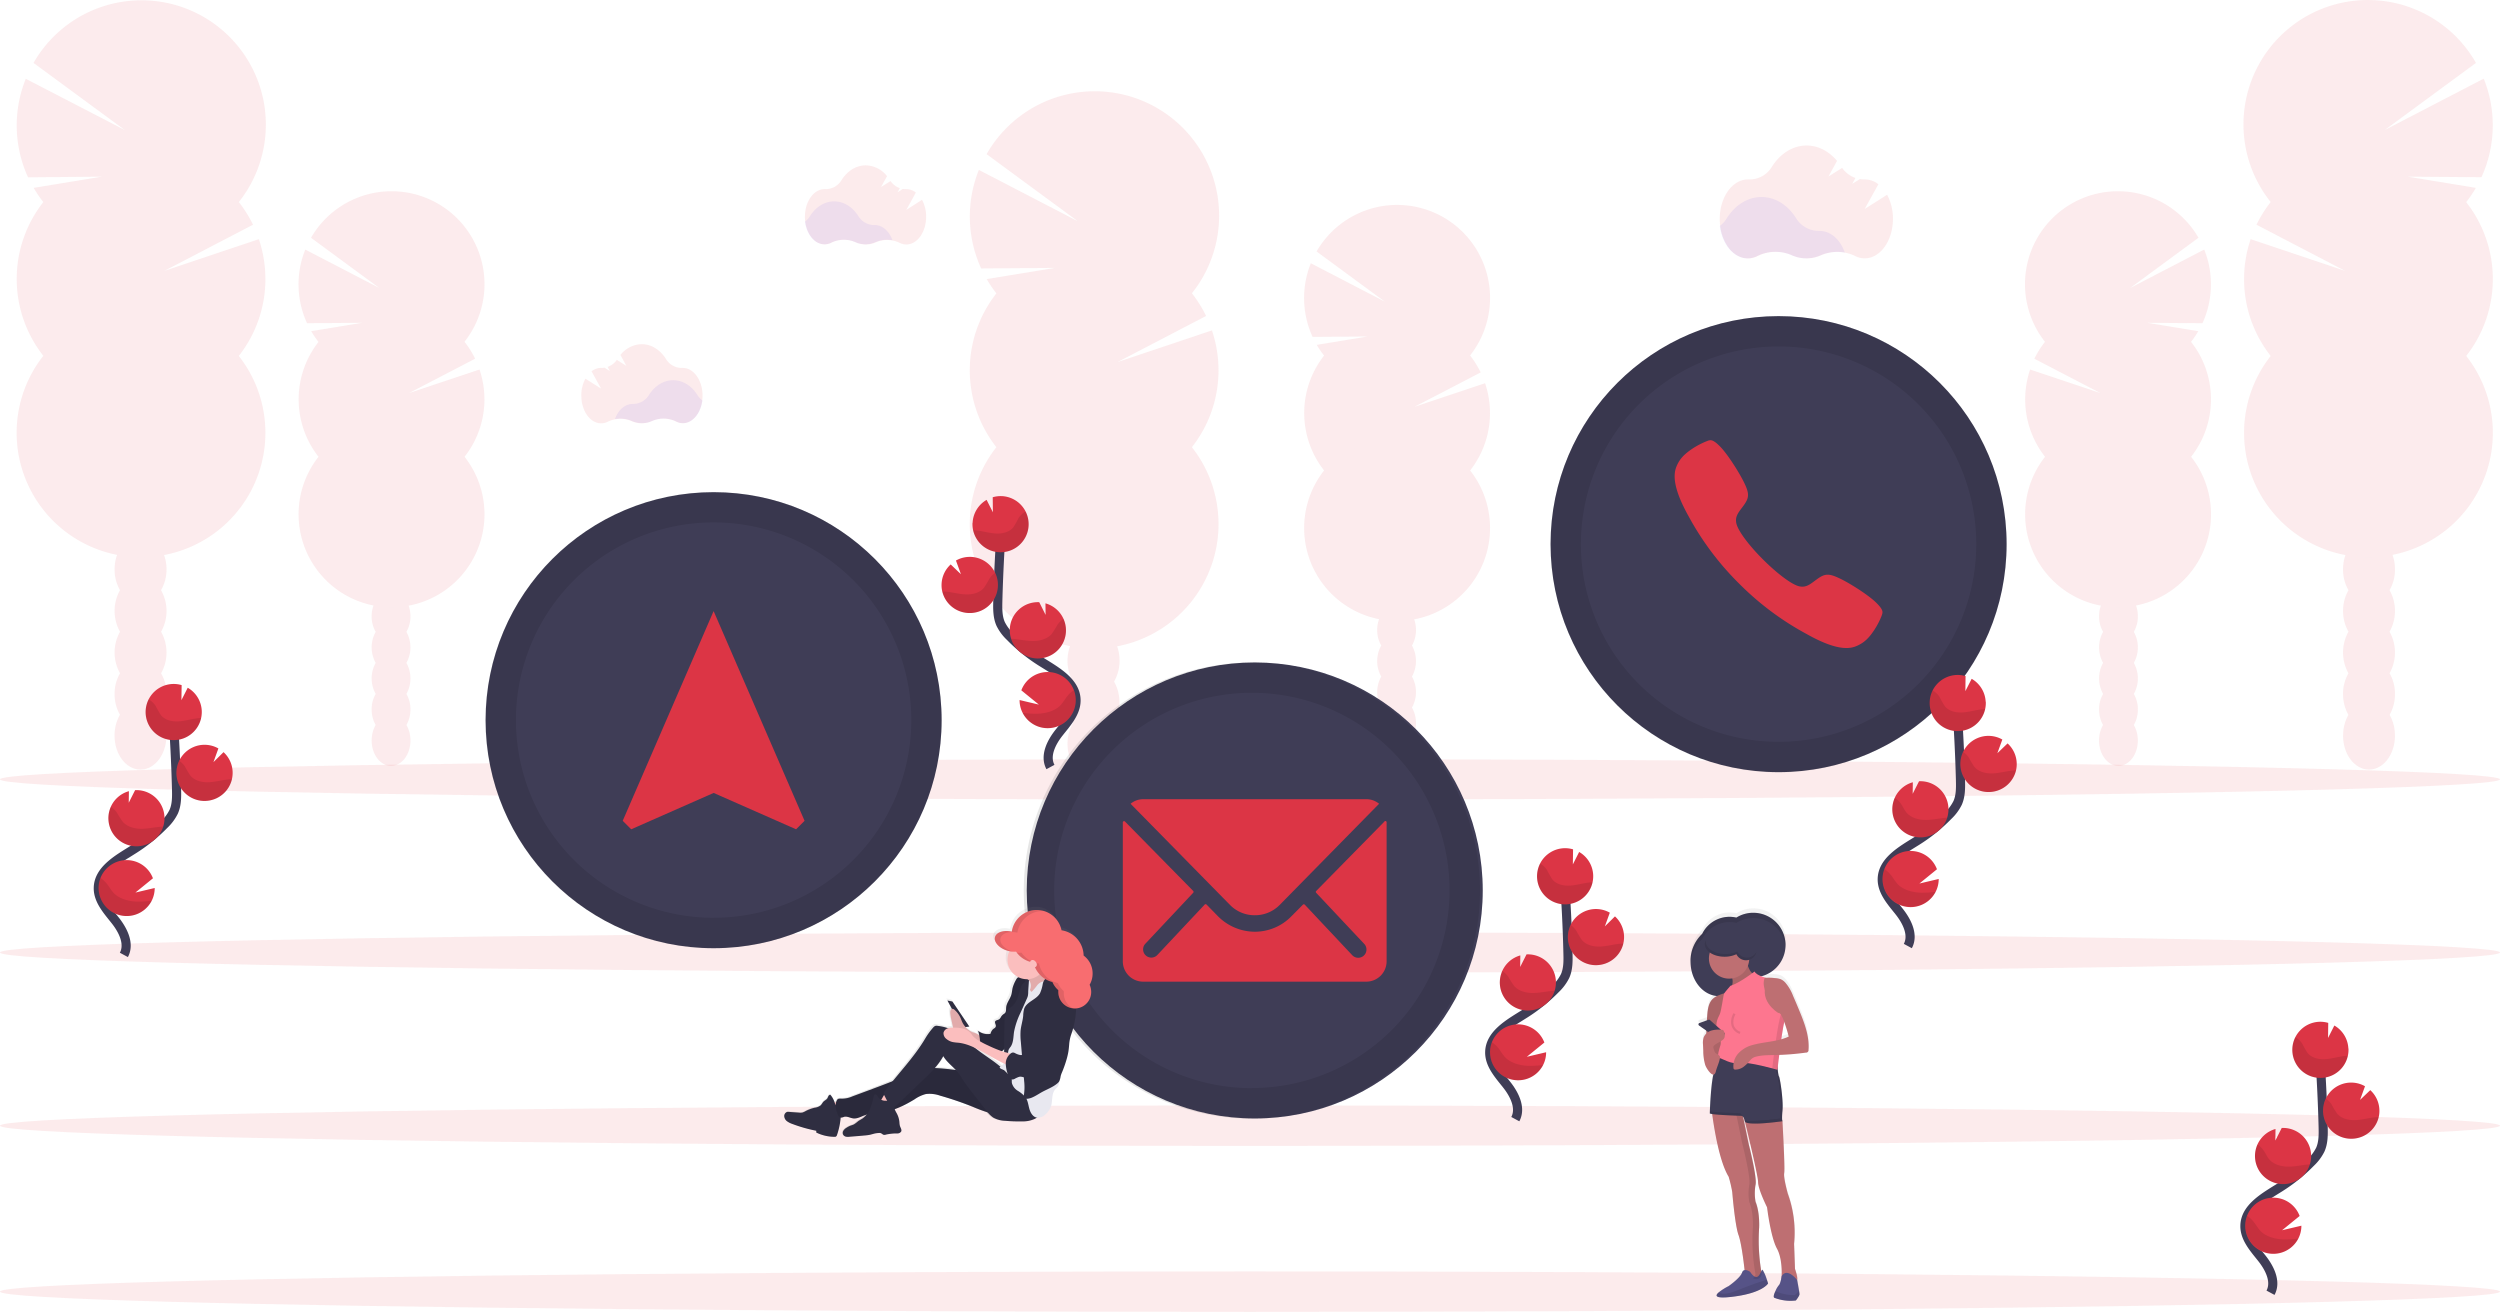 <svg xmlns="http://www.w3.org/2000/svg" xmlns:xlink="http://www.w3.org/1999/xlink" viewBox="0 0 1096 575.11"><defs><style>.cls-1,.cls-14,.cls-6{fill:none;}.cls-11,.cls-14,.cls-2,.cls-4,.cls-5{opacity:0.1;}.cls-14,.cls-2,.cls-4,.cls-5{isolation:isolate;}.cls-3,.cls-4{fill:#dc3545;}.cls-5{fill:#6c63ff;}.cls-6{stroke:#3f3d56;stroke-width:4px;}.cls-14,.cls-6{stroke-miterlimit:10;}.cls-7{fill:#3f3d56;}.cls-8{fill:url(#linear-gradient);}.cls-9{fill:#be6f72;}.cls-10{fill:#565387;}.cls-12{fill:url(#ad310e25-2b04-44c8-bb7b-9823891);}.cls-13{fill:#fd768f;}.cls-14{stroke:#000;}.cls-15{fill:url(#linear-gradient-2);}.cls-16{fill:#2f2e41;}.cls-17{fill:#fbbebe;}.cls-18{fill:#e8e8f0;}.cls-19{fill:#f86d70;}</style><linearGradient id="linear-gradient" x1="819.09" y1="-156.17" x2="819.09" y2="15.91" gradientTransform="matrix(1, 0, 0, -1, -52, 414.11)" gradientUnits="userSpaceOnUse"><stop offset="0" stop-color="gray" stop-opacity="0.25"/><stop offset="0.54" stop-color="gray" stop-opacity="0.12"/><stop offset="1" stop-color="gray" stop-opacity="0.1"/></linearGradient><pattern id="ad310e25-2b04-44c8-bb7b-9823891" data-name="ad310e25-2b04-44c8-bb7b-9823891" width="36.88" height="49.48" patternTransform="matrix(1, 0, 0, -1, -46.12, 1980.87)" patternUnits="userSpaceOnUse" viewBox="0 0 36.88 49.48"><rect class="cls-1" width="36.88" height="49.48"/><rect class="cls-1" width="36.88" height="49.48"/><path d="M4.33,36.29c4.5,0,4.51,7,0,7S-.19,36.29,4.33,36.29Z"/><path d="M4.51,32.32c4.51,0,4.52,7,0,7S0,32.32,4.51,32.32Z"/><path d="M4.51,28.54c4.51,0,4.52,7,0,7S0,28.54,4.51,28.54Z"/><path d="M3.38,24.76c4.51,0,4.51,7,0,7S-1.13,24.76,3.38,24.76Z"/><path d="M1.09,21.19l.2-.38a3.52,3.52,0,0,1,4.78-1.25,3.58,3.58,0,0,1,1.26,4.79l-.19.37A3.52,3.52,0,0,1,2.35,26,3.59,3.59,0,0,1,1.09,21.19Z"/><path d="M1.49,19.38l.18-.57a3.73,3.73,0,0,1,1.61-2.09A3.59,3.59,0,0,1,6,16.37a3.54,3.54,0,0,1,2.44,4.31l-.18.56a3.68,3.68,0,0,1-1.61,2.1,3.61,3.61,0,0,1-2.69.35A3.56,3.56,0,0,1,1.49,19.38Z"/><path d="M1.58,15.6v-.38a3.54,3.54,0,0,1,3.5-3.5,3.56,3.56,0,0,1,3.5,3.5v.38a3.54,3.54,0,0,1-3.5,3.5A3.57,3.57,0,0,1,1.58,15.6Z"/><path d="M4.89,7.18c4.51,0,4.51,7,0,7S.38,7.18,4.89,7.18Z"/><path d="M1.77,7.48V7.29a3.54,3.54,0,0,1,3.5-3.5,3.56,3.56,0,0,1,3.5,3.5v.19A3.54,3.54,0,0,1,5.27,11,3.56,3.56,0,0,1,1.77,7.48Z"/><path d="M6,.19c4.5,0,4.51,7,0,7S1.48.19,6,.19Z"/><path d="M10,35.34c4.5,0,4.51,7,0,7S5.48,35.34,10,35.34Z"/><path d="M6.59,28.54c4.51,0,4.52,7,0,7S2.08,28.54,6.59,28.54Z"/><path d="M8.48,22.48c4.51,0,4.51,7,0,7S4,22.48,8.48,22.48Z"/><path d="M8.48,20.22c4.51,0,4.51,7,0,7S4,20.22,8.48,20.22Z"/><path d="M14.91,15.69c4.5,0,4.51,7,0,7S10.4,15.69,14.91,15.69Z"/><path d="M9.81,11c4.5,0,4.51,7,0,7S5.29,11,9.81,11Z"/><path d="M10.56,4.35c4.51,0,4.51,7,0,7S6.05,4.35,10.56,4.35Z"/><path d="M10.56,0c4.51,0,4.51,7,0,7S6.05,0,10.56,0Z"/><path d="M12.83,31.36c2.57,0,2.58,4,0,4S10.25,31.36,12.83,31.36Z"/><path d="M13,29.09c2.57,0,2.58,4,0,4S10.42,29.09,13,29.09Z"/><path d="M13.1,28.48v-.19a2,2,0,0,1,4,0v.19a2,2,0,0,1-4,0Z"/><path d="M15.1,23.61c2.57,0,2.58,4,0,4S12.52,23.61,15.1,23.61Z"/><path d="M16.61,38.41a1,1,0,1,1-1,1A1,1,0,0,1,16.61,38.41Z"/><path d="M21.71,32.93a1,1,0,1,1-1,1A1,1,0,0,1,21.71,32.93Z"/><path d="M16.85,40.54v.38a1,1,0,0,1-2,0v-.38a1,1,0,1,1,2,0Z"/><path d="M16.48,44.7v.19a1,1,0,0,1-2,0V44.7a1,1,0,0,1,2,0Z"/><path d="M15.48,47.48a1,1,0,1,1-1,1A1,1,0,0,1,15.48,47.48Z"/><path d="M10.56,47.48a1,1,0,1,1-1,1A1,1,0,0,1,10.56,47.48Z"/><path d="M10.37,44.83a1,1,0,1,1-1,1A1,1,0,0,1,10.37,44.83Z"/><path d="M7.35,43.32a1,1,0,1,1-1,1A1,1,0,0,1,7.35,43.32Z"/><path d="M11.88,42.38h.38a1,1,0,0,1,0,2h-.38a1,1,0,1,1,0-2Z"/><path d="M13.28,38.48l.57-1.32a1,1,0,0,1,1.37-.36h0a1,1,0,0,1,.36,1.37h0L15,39.48a1,1,0,0,1-1.37.36h0A1,1,0,0,1,13.28,38.48Z"/><path d="M18.44,30.15V30a1,1,0,1,1,2,0v.19a1,1,0,0,1-2,0Z"/><path d="M20.68,24.55l.19-.38c.57-1.15,2.3-.14,1.72,1l-.19.38C21.83,26.7,20.1,25.69,20.68,24.55Z"/><path d="M22.13,20.1a2.48,2.48,0,0,1-.84-1.86,1,1,0,0,1,2,0,.56.56,0,0,0,.25.44,1,1,0,0,1,0,1.41h0A1,1,0,0,1,22.13,20.1Z"/><path d="M20.32,16.07l-.54-1.71c-.38-1.23,1.55-1.76,1.93-.53l.54,1.71C22.63,16.77,20.7,17.3,20.32,16.07Z"/><path d="M19.44,12.48h-.19a1,1,0,0,1,0-2h.19a1,1,0,0,1,0,2Z"/><path d="M17.64,8l-.19-.38c-.58-1.15,1.15-2.16,1.72-1l.19.38C19.94,8.13,18.21,9.14,17.64,8Z"/><path d="M15.8,1.61V1a1,1,0,0,1,2,0v.56a1,1,0,1,1-2,0Z"/><path d="M14.34,0a1,1,0,1,1-1,1A1,1,0,0,1,14.34,0Z"/><path d="M14.34,8.17a1,1,0,1,1-1,1A1,1,0,0,1,14.34,8.17Z"/><path d="M17.13,13a2,2,0,0,1,1,1.64,1,1,0,0,1-2,0c0,.13.19.2,0,.08C15,14.15,16,12.43,17.13,13Z"/><path d="M17.37,18.19a1,1,0,1,1-1,1A1,1,0,0,1,17.37,18.19Z"/><path d="M18.12,21a1,1,0,1,1-1,1A1,1,0,0,1,18.12,21Z"/><path d="M19,24.54l.19.38c.58,1.15-1.15,2.16-1.72,1l-.19-.38C16.7,24.39,18.43,23.38,19,24.54Z"/><path d="M17.93,33.48a1,1,0,1,1-1,1A1,1,0,0,1,17.93,33.48Z"/><path d="M24.64,33.43l.57-.94a1,1,0,0,1,1.72,1l-.56,1a1,1,0,0,1-1.73-1Z"/><path d="M34.88,19.76v-.19a1,1,0,1,1,2,0v.19a1,1,0,0,1-2,0Z"/><path d="M24,10.25a1,1,0,1,1-1,1A1,1,0,0,1,24,10.25Z"/><path d="M22.85,20.48a1,1,0,1,1-1,1A1,1,0,0,1,22.85,20.48Z"/><path d="M18.24,27.58l.57.56c.93.89-.48,2.3-1.41,1.41L16.82,29C15.89,28.1,17.31,26.69,18.24,27.58Z"/></pattern><linearGradient id="linear-gradient-2" x1="462.96" y1="-84.33" x2="462.96" y2="16.66" xlink:href="#linear-gradient"/></defs><title>Contact Team</title><g id="Layer_2" data-name="Layer 2"><g id="ae37f038-3a9e-4b82-ad68-fc94ba16af2a"><g class="cls-2"><ellipse class="cls-3" cx="479.42" cy="362.49" rx="11.38" ry="14.9"/><path class="cls-3" d="M488.43,298.74a18,18,0,0,0,2.38-9.11c0-8.23-5.1-14.9-11.39-14.9S468,281.42,468,289.65a18,18,0,0,0,2.38,9.11,18.61,18.61,0,0,0,0,18.21,18.61,18.61,0,0,0,0,18.21,17.94,17.94,0,0,0-2.38,9.11c0,8.22,5.1,14.9,11.38,14.9s11.39-6.68,11.39-14.9a17.94,17.94,0,0,0-2.38-9.11,18.61,18.61,0,0,0,0-18.21,18.61,18.61,0,0,0,0-18.21Z"/><ellipse class="cls-3" cx="479.42" cy="271.44" rx="11.38" ry="14.9"/><ellipse class="cls-3" cx="479.42" cy="253.23" rx="11.38" ry="14.9"/><path class="cls-3" d="M436.82,128.6a53.08,53.08,0,0,1-4.24-6.24l29.9-4.91-32.34.24a54.62,54.62,0,0,1-1-43.2L472.53,97l-40-29.42a54.53,54.53,0,1,1,90,61,54.54,54.54,0,0,1,6.22,9.94l-38.83,20.22,41.39-13.89a54.53,54.53,0,0,1-8.79,51.2,54.52,54.52,0,1,1-85.7,0,54.52,54.52,0,0,1,0-67.42Z"/><path class="cls-4" d="M534.19,162.31A54.27,54.27,0,0,1,522.52,196a54.52,54.52,0,1,1-85.7,0C429.51,186.74,534.19,156.19,534.19,162.31Z"/></g><g class="cls-2"><ellipse class="cls-3" cx="612.28" cy="330.63" rx="8.51" ry="11.13"/><path class="cls-3" d="M619,283a13.43,13.43,0,0,0,1.77-6.8c0-6.15-3.81-11.14-8.5-11.14s-8.51,5-8.51,11.14a13.33,13.33,0,0,0,1.78,6.8,13.9,13.9,0,0,0,0,13.61,13.9,13.9,0,0,0,0,13.61,13.33,13.33,0,0,0-1.78,6.8c0,6.15,3.81,11.14,8.51,11.14s8.5-5,8.5-11.14a13.43,13.43,0,0,0-1.77-6.8,14,14,0,0,0,0-13.61A14,14,0,0,0,619,283Z"/><ellipse class="cls-3" cx="612.28" cy="262.59" rx="8.51" ry="11.13"/><ellipse class="cls-3" cx="612.28" cy="248.98" rx="8.51" ry="11.13"/><path class="cls-3" d="M580.44,155.85a39,39,0,0,1-3.17-4.66l22.35-3.67-24.17.18a40.84,40.84,0,0,1-.78-32.29l32.43,16.83-29.91-22a40.75,40.75,0,1,1,67.29,45.6,41.2,41.2,0,0,1,4.65,7.43l-29,15.07L651.06,168a40.76,40.76,0,0,1-6.57,38.26,40.74,40.74,0,1,1-64,0,40.74,40.74,0,0,1,0-50.38Z"/><path class="cls-4" d="M653.2,181a40.57,40.57,0,0,1-8.72,25.19,40.74,40.74,0,1,1-64,0C575,199.3,653.2,176.47,653.2,181Z"/></g><g class="cls-2"><ellipse class="cls-3" cx="1038.58" cy="322.49" rx="11.38" ry="14.9"/><path class="cls-3" d="M1029.57,258.74a18,18,0,0,1-2.38-9.11c0-8.23,5.1-14.9,11.39-14.9s11.38,6.67,11.38,14.9a18,18,0,0,1-2.38,9.11,18.61,18.61,0,0,1,0,18.21,18.61,18.61,0,0,1,0,18.21,17.94,17.94,0,0,1,2.38,9.11c0,8.22-5.1,14.9-11.38,14.9s-11.39-6.68-11.39-14.9a17.94,17.94,0,0,1,2.38-9.11,18.61,18.61,0,0,1,0-18.21A18.61,18.61,0,0,1,1029.57,258.74Z"/><ellipse class="cls-3" cx="1038.58" cy="231.44" rx="11.38" ry="14.9"/><ellipse class="cls-3" cx="1038.58" cy="213.23" rx="11.38" ry="14.9"/><path class="cls-3" d="M1081.18,88.6a53.08,53.08,0,0,0,4.24-6.24l-29.9-4.91,32.34.24a54.62,54.62,0,0,0,1-43.2L1045.47,57l40-29.42a54.53,54.53,0,1,0-90,61,54.54,54.54,0,0,0-6.22,9.94l38.83,20.22-41.39-13.89a54.53,54.53,0,0,0,8.79,51.2,54.52,54.52,0,1,0,85.7,0,54.52,54.52,0,0,0,0-67.42Z"/><path class="cls-4" d="M983.81,122.31A54.27,54.27,0,0,0,995.48,156a54.52,54.52,0,1,0,85.7,0C1088.49,146.74,983.81,116.19,983.81,122.31Z"/></g><g class="cls-2"><ellipse class="cls-3" cx="928.72" cy="324.63" rx="8.51" ry="11.13"/><path class="cls-3" d="M922,277a13.43,13.43,0,0,1-1.77-6.8c0-6.15,3.81-11.14,8.5-11.14s8.51,5,8.51,11.14a13.33,13.33,0,0,1-1.78,6.8,13.9,13.9,0,0,1,0,13.61,13.9,13.9,0,0,1,0,13.61,13.33,13.33,0,0,1,1.78,6.8c0,6.15-3.81,11.14-8.51,11.14s-8.5-5-8.5-11.14a13.43,13.43,0,0,1,1.77-6.8,14,14,0,0,1,0-13.61A14,14,0,0,1,922,277Z"/><ellipse class="cls-3" cx="928.72" cy="256.59" rx="8.51" ry="11.13"/><ellipse class="cls-3" cx="928.72" cy="242.98" rx="8.51" ry="11.13"/><path class="cls-3" d="M960.56,149.85a39,39,0,0,0,3.17-4.66l-22.35-3.67,24.17.18a40.84,40.84,0,0,0,.78-32.29L933.9,126.24l29.91-22a40.75,40.75,0,1,0-67.29,45.6,41.2,41.2,0,0,0-4.65,7.43l29,15.07L890,162a40.76,40.76,0,0,0,6.57,38.26,40.74,40.74,0,1,0,64,0,40.74,40.74,0,0,0,0-50.38Z"/><path class="cls-4" d="M887.8,175a40.57,40.57,0,0,0,8.72,25.19,40.74,40.74,0,1,0,64,0C966,193.3,887.8,170.47,887.8,175Z"/></g><g class="cls-2"><ellipse class="cls-3" cx="61.59" cy="322.49" rx="11.38" ry="14.9"/><path class="cls-3" d="M70.59,258.74A18,18,0,0,0,73,249.63c0-8.23-5.1-14.9-11.38-14.9s-11.38,6.67-11.38,14.9a18,18,0,0,0,2.37,9.11,18.67,18.67,0,0,0,0,18.21,18.67,18.67,0,0,0,0,18.21,17.93,17.93,0,0,0-2.37,9.11c0,8.22,5.09,14.9,11.38,14.9S73,312.51,73,304.29a17.94,17.94,0,0,0-2.38-9.11,18.61,18.61,0,0,0,0-18.21,18.61,18.61,0,0,0,0-18.21Z"/><ellipse class="cls-3" cx="61.59" cy="231.44" rx="11.38" ry="14.9"/><ellipse class="cls-3" cx="61.59" cy="213.23" rx="11.38" ry="14.9"/><path class="cls-3" d="M19,88.6a54.33,54.33,0,0,1-4.24-6.24l29.91-4.91-32.37.29a54.62,54.62,0,0,1-1-43.2L54.7,57l-40-29.42a54.52,54.52,0,1,1,90,61,54.54,54.54,0,0,1,6.22,9.94L72.08,118.74l41.4-13.89a54.59,54.59,0,0,1-8.8,51.2A54.52,54.52,0,1,1,19,156a54.52,54.52,0,0,1,0-67.42Z"/><path class="cls-4" d="M116.35,122.31A54.27,54.27,0,0,1,104.68,156,54.52,54.52,0,1,1,19,156C11.67,146.74,116.35,116.19,116.35,122.31Z"/></g><g class="cls-2"><ellipse class="cls-3" cx="171.44" cy="324.63" rx="8.51" ry="11.13"/><path class="cls-3" d="M178.17,277a13.43,13.43,0,0,0,1.77-6.8c0-6.15-3.8-11.14-8.5-11.14s-8.51,5-8.51,11.14a13.43,13.43,0,0,0,1.78,6.8,13.9,13.9,0,0,0,0,13.61,13.9,13.9,0,0,0,0,13.61,13.43,13.43,0,0,0-1.78,6.8c0,6.15,3.81,11.14,8.51,11.14s8.5-5,8.5-11.14a13.43,13.43,0,0,0-1.77-6.8,14,14,0,0,0,0-13.61A14,14,0,0,0,178.17,277Z"/><ellipse class="cls-3" cx="171.44" cy="256.59" rx="8.51" ry="11.13"/><ellipse class="cls-3" cx="171.44" cy="242.98" rx="8.51" ry="11.13"/><path class="cls-3" d="M139.6,149.85a40.21,40.21,0,0,1-3.17-4.66l22.35-3.67-24.17.18a40.84,40.84,0,0,1-.78-32.29l32.43,16.83-29.91-22a40.75,40.75,0,1,1,67.29,45.6,40.12,40.12,0,0,1,4.65,7.43l-29,15.07L210.22,162a40.76,40.76,0,0,1-6.57,38.26,40.74,40.74,0,1,1-64,0,40.74,40.74,0,0,1,0-50.38Z"/><path class="cls-4" d="M212.36,175a40.57,40.57,0,0,1-8.72,25.19,40.74,40.74,0,1,1-64,0C134.14,193.3,212.36,170.47,212.36,175Z"/></g><ellipse class="cls-4" cx="548" cy="493.5" rx="548" ry="8.86"/><ellipse class="cls-4" cx="548" cy="566.25" rx="548" ry="8.86"/><ellipse class="cls-4" cx="548" cy="341.67" rx="548" ry="8.86"/><ellipse class="cls-4" cx="548" cy="417.58" rx="548" ry="8.86"/><path class="cls-5" d="M808.79,110.74a18.3,18.3,0,0,0-10.6,1.16,15.65,15.65,0,0,1-12.74,0,17.88,17.88,0,0,0-15,.29,9.24,9.24,0,0,1-4.31,1.08c-6.08,0-11.13-6.12-12.18-14.19a11.88,11.88,0,0,0,3-3.27c3.56-5.74,9.07-9.43,15.27-9.43s11.64,3.64,15.2,9.32a11.68,11.68,0,0,0,10.09,5.54h.16C802.57,101.19,806.76,105.07,808.79,110.74Z"/><path class="cls-4" d="M827.3,85.39l-9.82,6.22,6-10.84a9.7,9.7,0,0,0-5.94-2.11h-.16a11.35,11.35,0,0,1-2-.15L812,80.62l1.43-2.6a11.79,11.79,0,0,1-5.83-4.42l-6,3.78,3.76-6.84c-3.48-4.18-8.18-6.74-13.34-6.74-6.2,0-11.71,3.68-15.28,9.42a11.41,11.41,0,0,1-10.09,5.44h-.33c-6.84,0-12.38,7.75-12.38,17.31s5.54,17.32,12.38,17.32a9.39,9.39,0,0,0,4.31-1.08,17.86,17.86,0,0,1,15-.3,15.55,15.55,0,0,0,12.74,0,17.92,17.92,0,0,1,14.86.29,9.3,9.3,0,0,0,4.26,1.06c6.84,0,12.38-7.76,12.38-17.32A21.93,21.93,0,0,0,827.3,85.39Z"/><path class="cls-5" d="M391.26,105.33a12.84,12.84,0,0,0-7.43.81,10.92,10.92,0,0,1-8.91,0,12.48,12.48,0,0,0-10.49.21,6.62,6.62,0,0,1-3,.75c-4.25,0-7.79-4.28-8.53-9.93A8.32,8.32,0,0,0,355,94.88c2.49-4,6.35-6.6,10.69-6.6s8.15,2.55,10.64,6.52a8.19,8.19,0,0,0,7.07,3.88h.11C386.9,98.66,389.83,101.38,391.26,105.33Z"/><path class="cls-4" d="M404.21,87.6,397.34,92l4.17-7.59a6.75,6.75,0,0,0-4.15-1.48h-.12a7.49,7.49,0,0,1-1.42-.11l-2.33,1.48,1-1.82a8.3,8.3,0,0,1-4.08-3.09L386.24,82l2.64-4.78a12.21,12.21,0,0,0-9.34-4.73c-4.34,0-8.2,2.58-10.69,6.6a8,8,0,0,1-7.07,3.81h-.23c-4.79,0-8.67,5.42-8.67,12.12s3.88,12.12,8.67,12.12a6.5,6.5,0,0,0,3-.76,12.5,12.5,0,0,1,10.48-.2,10.74,10.74,0,0,0,8.92.06,12.54,12.54,0,0,1,10.4.2,6.48,6.48,0,0,0,3,.74c4.78,0,8.66-5.43,8.66-12.12A15.33,15.33,0,0,0,404.21,87.6Z"/><path class="cls-5" d="M269.59,183.74a12.82,12.82,0,0,1,7.42.81,10.94,10.94,0,0,0,8.92,0,12.52,12.52,0,0,1,10.49.2,6.47,6.47,0,0,0,3,.76c4.25,0,7.79-4.29,8.52-9.94a8.15,8.15,0,0,1-2.12-2.29c-2.5-4-6.36-6.59-10.69-6.59s-8.15,2.54-10.65,6.52a8.19,8.19,0,0,1-7.06,3.88h-.11C273.94,177.11,271,179.82,269.59,183.74Z"/><path class="cls-4" d="M256.63,166l6.88,4.36-4.18-7.58a6.79,6.79,0,0,1,4.16-1.49h.11a8.52,8.52,0,0,0,1.43-.1l2.33,1.47-1-1.81a8.29,8.29,0,0,0,4.07-3.09l4.17,2.64-2.6-4.79a12.2,12.2,0,0,1,9.34-4.72c4.33,0,8.2,2.58,10.69,6.6a8,8,0,0,0,7.06,3.81h.24c4.78,0,8.66,5.43,8.66,12.12s-3.88,12.12-8.66,12.12a6.49,6.49,0,0,1-3-.75,12.48,12.48,0,0,0-10.49-.21,10.86,10.86,0,0,1-4.48,1,11,11,0,0,1-4.44-.94,12.52,12.52,0,0,0-10.39.2,6.48,6.48,0,0,1-3,.74c-4.79,0-8.67-5.42-8.67-12.12A15.44,15.44,0,0,1,256.63,166Z"/><path class="cls-6" d="M664.31,490.63c2.61-4.84-.35-10.76-3.75-15.07s-7.56-8.8-7.47-14.29c.13-7.89,8.51-12.56,15.2-16.74a74.3,74.3,0,0,0,13.65-11,20.13,20.13,0,0,0,4.19-5.62c1.39-3.08,1.35-6.6,1.26-10Q687,401,685.72,384.15"/><path class="cls-3" d="M698.45,383.59a12.31,12.31,0,0,0-6.15-10.09l-2.76,5.45.09-6.6a12.31,12.31,0,1,0,8.82,11.24Z"/><path class="cls-3" d="M676.49,466.91a12.31,12.31,0,0,1-23.24-5,12,12,0,0,1,.8-5,12.32,12.32,0,0,1,23,.13l-7.69,6.26,8.46-2A12.24,12.24,0,0,1,676.49,466.91Z"/><path class="cls-3" d="M670.41,443a12.31,12.31,0,0,1-3.9-24.15l-.07,5.07,2.79-5.52h0a12.31,12.31,0,1,1,1.15,24.6Z"/><path class="cls-3" d="M700.3,423.12a12.31,12.31,0,1,1,5.44-23l-2.17,6,4.43-4.38a12.31,12.31,0,0,1-7.74,21.37Z"/><path class="cls-2" d="M696.79,386.87c-2.84.31-5.6,1.19-8.46,1.37s-6-.51-7.78-2.72a39.49,39.49,0,0,1-2.28-4,8.76,8.76,0,0,0-3.1-2.92,12.31,12.31,0,1,0,23,8.18C697.72,386.79,697.25,386.82,696.79,386.87Z"/><path class="cls-2" d="M700.3,423.12a12.31,12.31,0,0,1-11.71-17.56,9.11,9.11,0,0,1,2.47,2.48,41.72,41.72,0,0,0,2.44,4.07c1.92,2.25,5.2,3,8.17,2.85s5.84-1,8.8-1.25c.41,0,.82-.06,1.24-.07A12.31,12.31,0,0,1,700.3,423.12Z"/><path class="cls-2" d="M670.41,443a12.31,12.31,0,0,1-11.81-17.33,10,10,0,0,1,2.61,2.5,41.23,41.23,0,0,0,2.67,4.15c2.07,2.31,5.57,3.13,8.71,3s6-.81,9-1A12.33,12.33,0,0,1,670.41,443Z"/><path class="cls-2" d="M676.49,466.91a12.31,12.31,0,0,1-23.24-5,12,12,0,0,1,.8-5,12.29,12.29,0,0,1,2.7,2.41c1.17,1.42,1.94,3,3.3,4.37,2.51,2.47,6.58,3.49,10.19,3.58A51.7,51.7,0,0,0,676.49,466.91Z"/><path class="cls-6" d="M54.31,418.63c2.61-4.84-.35-10.76-3.75-15.07s-7.56-8.82-7.47-14.29c.13-7.89,8.51-12.56,15.2-16.74a74.3,74.3,0,0,0,13.65-11,20.13,20.13,0,0,0,4.19-5.62c1.39-3.08,1.35-6.6,1.26-10q-.44-16.89-1.67-33.76"/><path class="cls-3" d="M88.45,311.59A12.31,12.31,0,0,0,82.3,301.5l-2.76,5.45.09-6.6a12.31,12.31,0,1,0,8.82,11.24Z"/><path class="cls-3" d="M66.49,394.91a12.31,12.31,0,0,1-23.24-5,12,12,0,0,1,.8-5,12.32,12.32,0,0,1,23,.13l-7.69,6.26,8.46-2A12.24,12.24,0,0,1,66.49,394.91Z"/><path class="cls-3" d="M60.41,371a12.31,12.31,0,0,1-3.9-24.15l-.07,5.07,2.79-5.52h0A12.31,12.31,0,0,1,60.38,371Z"/><path class="cls-3" d="M90.3,351.12a12.31,12.31,0,1,1,5.44-23l-2.17,6L98,329.74a12.31,12.31,0,0,1-7.74,21.37Z"/><path class="cls-2" d="M86.79,314.87c-2.84.31-5.6,1.19-8.46,1.37s-6-.51-7.78-2.72a39.48,39.48,0,0,1-2.28-4,8.76,8.76,0,0,0-3.1-2.92,12.31,12.31,0,1,0,23,8.18C87.72,314.79,87.25,314.82,86.79,314.87Z"/><path class="cls-2" d="M90.3,351.12a12.31,12.31,0,0,1-11.71-17.56A9.11,9.11,0,0,1,81.06,336a41.72,41.72,0,0,0,2.44,4.07c1.92,2.25,5.2,3,8.17,2.85s5.84-1,8.8-1.25c.41,0,.82-.06,1.24-.07A12.31,12.31,0,0,1,90.3,351.12Z"/><path class="cls-2" d="M60.41,371A12.31,12.31,0,0,1,48.6,353.68a10,10,0,0,1,2.61,2.5,41.23,41.23,0,0,0,2.67,4.15c2.07,2.31,5.57,3.13,8.71,3s6-.81,9-1A12.33,12.33,0,0,1,60.41,371Z"/><path class="cls-2" d="M66.49,394.91a12.31,12.31,0,0,1-23.24-5,12,12,0,0,1,.8-5,12.29,12.29,0,0,1,2.7,2.41c1.17,1.42,1.94,3,3.3,4.37,2.51,2.47,6.58,3.49,10.19,3.58A51.7,51.7,0,0,0,66.49,394.91Z"/><path class="cls-6" d="M460.52,336.26c-2.61-4.83.35-10.75,3.76-15.06s7.55-8.8,7.46-14.29c-.12-7.9-8.5-12.56-15.2-16.74a74,74,0,0,1-13.64-11,19.78,19.78,0,0,1-4.2-5.61c-1.38-3.09-1.34-6.6-1.26-10q.45-16.89,1.67-33.76"/><path class="cls-3" d="M426.39,229.23a12.3,12.3,0,0,1,6.14-10.09l2.76,5.45-.08-6.6a12.62,12.62,0,0,1,4-.49,12.31,12.31,0,1,1-12.87,11.73Z"/><path class="cls-3" d="M448.34,312.55a12.31,12.31,0,1,0-.59-9.91l7.69,6.26-8.46-2A12.24,12.24,0,0,0,448.34,312.55Z"/><path class="cls-3" d="M454.42,288.65a12.31,12.31,0,0,0,3.91-24.15l.06,5.07L455.6,264h0a12.31,12.31,0,0,0-12.9,11.69,12.16,12.16,0,0,0,.53,4.2A12.3,12.3,0,0,0,454.42,288.65Z"/><path class="cls-3" d="M424.54,268.74a12.31,12.31,0,1,0-5.45-23l2.18,6-4.48-4.29a12.21,12.21,0,0,0-4,8.5,11.91,11.91,0,0,0,.31,3.39A12.3,12.3,0,0,0,424.54,268.74Z"/><path class="cls-2" d="M428,232.51c2.84.31,5.6,1.19,8.45,1.37s6-.51,7.79-2.72a39.4,39.4,0,0,0,2.27-4,8.79,8.79,0,0,1,3.11-2.92,12.31,12.31,0,1,1-23,8.17C427.12,232.42,427.58,232.46,428,232.51Z"/><path class="cls-2" d="M424.54,268.74a12.32,12.32,0,0,0,11.71-17.56,9.15,9.15,0,0,0-2.48,2.48,41.72,41.72,0,0,1-2.44,4.07c-1.91,2.25-5.19,3-8.16,2.85s-5.84-1-8.8-1.25c-.41,0-.83-.06-1.24-.07A12.3,12.3,0,0,0,424.54,268.74Z"/><path class="cls-2" d="M454.42,288.65a12.3,12.3,0,0,0,11.81-17.33,9.83,9.83,0,0,0-2.6,2.5A41.23,41.23,0,0,1,461,278c-2.08,2.31-5.57,3.13-8.72,3s-6-.81-9-1A12.3,12.3,0,0,0,454.42,288.65Z"/><path class="cls-2" d="M448.34,312.55a12.31,12.31,0,0,0,22.45-10,11.82,11.82,0,0,0-2.7,2.41c-1.17,1.42-2,3-3.3,4.37-2.52,2.47-6.58,3.49-10.2,3.58A53.94,53.94,0,0,1,448.34,312.55Z"/><circle class="cls-7" cx="779.73" cy="238.55" r="99.96"/><path class="cls-3" d="M822.64,264.33c-3.48-3.48-11.85-8.73-16-10.69-4.79-2.3-6.55-2.26-9.94.19-2.82,2-4.65,3.93-7.89,3.22s-9.66-5.55-15.87-11.74-11-12.57-11.72-15.86,1.21-5.08,3.23-7.9c2.44-3.39,2.51-5.15.19-9.94-2-4.15-7.19-12.5-10.7-16s-4.27-2.73-6.19-2a35.8,35.8,0,0,0-5.67,3c-3.48,2.33-5.43,4.27-6.8,7.19s-2.92,8.34,5,22.53a125.69,125.69,0,0,0,22.1,29.47h0A125.88,125.88,0,0,0,792,277.94c14.18,8,19.61,6.41,22.53,5s4.86-3.29,7.18-6.8a35.33,35.33,0,0,0,3-5.67C825.37,268.6,826.15,267.82,822.64,264.33Z"/><path class="cls-2" d="M779.73,138.6a100,100,0,1,0,100,100v-.1A100,100,0,0,0,779.73,138.6Zm0,186.62a86.67,86.67,0,1,1,86.67-86.67h0a86.67,86.67,0,0,1-86.67,86.67h0Z"/><circle class="cls-7" cx="550.08" cy="390.38" r="99.96"/><path class="cls-3" d="M606.93,360.18,577,390.63a.54.54,0,0,0,0,.76l0,0,21,22.33a3.61,3.61,0,1,1-5.11,5.11L572,396.6a.57.57,0,0,0-.8,0l-5.09,5.14a22.37,22.37,0,0,1-16,6.73,22.86,22.86,0,0,1-16.28-6.92l-4.89-5a.57.57,0,0,0-.8,0l-20.84,22.2a3.61,3.61,0,0,1-5.11,0h0a3.6,3.6,0,0,1,0-5.09l0,0,20.92-22.28a.6.6,0,0,0,0-.78l-29.93-30.45a.55.55,0,0,0-.94.39v60.93a8.92,8.92,0,0,0,8.89,8.89H599a8.92,8.92,0,0,0,8.89-8.89V360.57a.55.55,0,0,0-1-.39Z"/><path class="cls-3" d="M550.08,401.24a15.14,15.14,0,0,0,10.92-4.5l43.59-44.37a8.7,8.7,0,0,0-5.5-2H501.15a8.64,8.64,0,0,0-5.5,2l43.6,44.37A15.08,15.08,0,0,0,550.08,401.24Z"/><path class="cls-2" d="M548.82,290.43a100,100,0,1,0,100,100v-.1A100,100,0,0,0,548.82,290.43Zm0,186.62a86.67,86.67,0,1,1,86.67-86.67h0A86.67,86.67,0,0,1,548.82,477Z"/><circle class="cls-7" cx="312.85" cy="315.73" r="99.96"/><path class="cls-3" d="M312.85,267.9,273,359.84l3.72,3.72,36.14-15.94L349,363.56l3.72-3.72Z"/><path class="cls-2" d="M312.85,215.74A100,100,0,1,0,412.8,315.79v-.05A100,100,0,0,0,312.85,215.74Zm0,186.62a86.67,86.67,0,1,1,86.67-86.67v0a86.67,86.67,0,0,1-86.67,86.66Z"/><path class="cls-8" d="M788.93,441.62q-1.36-3.32-2.79-6.62a19.65,19.65,0,0,0-3.41-5.89,6.24,6.24,0,0,0-2-1.5,8.53,8.53,0,0,0-2.61-.52A20.83,20.83,0,0,0,774,427c-.53-.16-1.13-.37-1.72-.61a14.28,14.28,0,0,0,10.64-13.25v-.61a14.25,14.25,0,0,0-14.19-14.31h0a14,14,0,0,0-7.45,2.13,13.37,13.37,0,0,0-15,7.23,16.53,16.53,0,0,0-5.1,12.3v.63c.26,7.77,5.28,14,11.62,14.63a6.66,6.66,0,0,0-1.84,1.23c-1.94,1.87-2.26,4.84-2.47,7.54l-.15,2-3.36,1.2a.62.62,0,0,0-.15,1.09l3.21,2.29V451a2.5,2.5,0,0,0,.06.65,4.59,4.59,0,0,0-1.24,1.77,8.18,8.18,0,0,0-.29,3.24l.12,2.79a21.91,21.91,0,0,0,.85,6.21c.42,1.24,2.24,4.23,3.55,4.25-1.21,5.5-1.53,17.1-1.53,17.1-.15.15.27.29,1,.41.72,5.52,3.07,21,7.24,27.81a58.64,58.64,0,0,1,1.57,6.76s1.19,14.71,2.76,19.08c1.34,3.72,2.4,12.9,2.69,15.56a1.53,1.53,0,0,0-1.11,1.14c-.79,2.38-5.91,6-5.91,6a24.76,24.76,0,0,0-4.42,2.83c-1.61,1.45-1.55,2.76,5.6,1.94,13.8-1.59,16.16-6,16.16-6s-.22-.74-.55-1.7a18.46,18.46,0,0,0-1.81-4.27c-.2-.19-.4.13-.64.63a85.63,85.63,0,0,1-.94-19.31s.39-6.76-1.58-11.53a21.83,21.83,0,0,1,0-7.55c.79-3.18-3.15-18.69-3.15-18.69l-2.26-11.42a3.28,3.28,0,0,1,.63,1.33l.06.23.06.33a.62.62,0,0,0,.16.31c1.54,6.4,5.76,24.13,5.76,26.73,0,3.18,3.94,11.13,3.94,11.13s1.57,13.12,4.33,18.28c2.1,3.93,2.15,9.69,2,12.23h0s-.47,3.27-1.26,4.06a9.66,9.66,0,0,0-1.49,2.59l-.09.19s-1.18,2.39-.39,2.79a19.37,19.37,0,0,0,9.46,1.19s1.58-2,1.58-2.78a12.52,12.52,0,0,0-.18-1.42c-.29-1.88-.83-4.84-.84-4.87.33-1.28-1-4.84-1-4.84l-.4-11.13a51.38,51.38,0,0,0-2.76-22.27s-2-7.15-1.57-9.14-.79-23.06-.79-23.06l-.12-.3a22.78,22.78,0,0,1,.12-4.47c.39-4.77-1.18-14.71-1.58-15.1a13.1,13.1,0,0,1-.56-3.29c.09-.83.36-3.26.73-6.28a112.92,112.92,0,0,0,11.62-1,1.45,1.45,0,0,0,1-.4,1.4,1.4,0,0,0,.23-.81C793.39,453,791.2,447.16,788.93,441.62ZM781,454.23c.41-2.85.85-5.61,1.29-7.66l.06.18a55.65,55.65,0,0,1,1.9,6.3A21.43,21.43,0,0,1,781,454.23Z"/><path class="cls-9" d="M750.37,486.42s2.36,21.23,7.47,29.48a57.22,57.22,0,0,1,1.57,6.68s1.18,14.54,2.75,18.86,2.75,16.12,2.75,16.12,5.5,6.28,7.47,1.18a82.82,82.82,0,0,1-1.18-20.44s.39-6.68-1.57-11.4a21.32,21.32,0,0,1,0-7.46c.78-3.15-3.15-18.47-3.15-18.47l-3.14-15.33Z"/><path class="cls-10" d="M775.13,562.67S772.77,567,759,568.56c-7.14.81-7.19-.48-5.58-1.92a24.9,24.9,0,0,1,4.4-2.8s5.11-3.53,5.89-5.89,3.54-.39,3.54-.39c3.93,5.89,4.72-1.58,5.5-.79a17.73,17.73,0,0,1,1.81,4.21C774.91,561.93,775.13,562.67,775.13,562.67Z"/><path class="cls-2" d="M775.13,562.67S772.77,567,759,568.56c-7.14.81-7.19-.48-5.58-1.92,1.12.71,3.38,1,7.93-.83,6.55-2.68,11.3-4.23,13.21-4.83C774.91,561.93,775.13,562.67,775.13,562.67Z"/><path class="cls-2" d="M771.2,538.3s.39-6.68-1.57-11.4a21.32,21.32,0,0,1,0-7.46c.78-3.15-3.15-18.47-3.15-18.47l-3.14-15.33-2.72.16L763.73,501s3.93,15.32,3.15,18.47a21.32,21.32,0,0,0,0,7.46c2,4.72,1.57,11.4,1.57,11.4a82.82,82.82,0,0,0,1.18,20.44,3.44,3.44,0,0,1-1.14,1.62c1.46.66,3,.63,3.89-1.62A82.82,82.82,0,0,1,771.2,538.3Z"/><path class="cls-7" d="M768.64,400.16a14,14,0,0,0-7.42,2.11,13.35,13.35,0,0,0-15,7.15,16.28,16.28,0,0,0-5.09,12.16c0,8.36,5.63,15.13,12.57,15.13,5,0,9.38-3.56,11.39-8.71a13.8,13.8,0,0,0,3.54.46,14.15,14.15,0,0,0,0-28.3Z"/><path class="cls-9" d="M780.24,488.39l1.18,3.14s1.18,20.83.78,22.8,1.58,9,1.58,9a50.31,50.31,0,0,1,2.75,22l.39,11s1.57,4.32.79,5.11-6.71-.7-6.71-.7.79-8.25-2-13.36-4.32-18.08-4.32-18.08-3.93-7.86-3.93-11-6.29-28.69-6.29-28.69Z"/><path class="cls-7" d="M749.58,488s.4-14.15,2-18.47a29.33,29.33,0,0,0,1.75-6.27s23.79,4.3,25.76,2.73c0,0,.39,5.5.79,5.89s2,10.22,1.57,14.94,0,4.71,0,4.71-16.12,2.36-16.51,0-1.57-2.35-1.57-2.35S748.8,488.74,749.58,488Z"/><g class="cls-11"><path d="M762.55,488s-9.94-.27-12.94-.81V488c-.78.78,13.76,1.18,13.76,1.18a1,1,0,0,1,.54.22C763.38,488,762.55,488,762.55,488Z"/><path d="M779.85,471.88c-.4-.39-.79-5.89-.79-5.89a1.69,1.69,0,0,1-.67.24c.14,1.66.41,4.21.67,4.47s2,10.22,1.57,14.94,0,4.71,0,4.71-12.75,1.87-15.84.62a4.75,4.75,0,0,0,.12.56c.39,2.36,16.51,0,16.51,0s-.4,0,0-4.71S780.24,472.28,779.85,471.88Z"/><path class="cls-12" d="M762.55,488s-9.94-.27-12.94-.81V488c-.78.78,13.76,1.18,13.76,1.18a1,1,0,0,1,.54.22C763.38,488,762.55,488,762.55,488Z"/><path class="cls-12" d="M779.85,471.88c-.4-.39-.79-5.89-.79-5.89a1.69,1.69,0,0,1-.67.24c.14,1.66.41,4.21.67,4.47s2,10.22,1.57,14.94,0,4.71,0,4.71-12.75,1.87-15.84.62a4.75,4.75,0,0,0,.12.56c.39,2.36,16.51,0,16.51,0s-.4,0,0-4.71S780.24,472.28,779.85,471.88Z"/></g><path class="cls-9" d="M766.9,424.92a5.21,5.21,0,0,0,1.5,1.94,3.36,3.36,0,0,0,1.41.61c-.88.51-1.84.89-2.72,1.4a48.36,48.36,0,0,0-4,3,8.14,8.14,0,0,1-4.59,1.78,5.62,5.62,0,0,0,.64-5.59,5.22,5.22,0,0,1-.7-1.94c0-1.13,1-2,1.93-2.6.75-.51,1.52-1,2.3-1.49.61-.38,1.53-1.18,2.3-1.15s.86.71,1,1.41A11.09,11.09,0,0,0,766.9,424.92Z"/><path class="cls-2" d="M766.9,424.92a5.21,5.21,0,0,0,1.5,1.94,3.36,3.36,0,0,0,1.41.61c-.88.51-1.84.89-2.72,1.4a48.36,48.36,0,0,0-4,3,8.14,8.14,0,0,1-4.59,1.78,5.62,5.62,0,0,0,.64-5.59,5.22,5.22,0,0,1-.7-1.94c0-1.13,1-2,1.93-2.6.75-.51,1.52-1,2.3-1.49.61-.38,1.53-1.18,2.3-1.15s.86.71,1,1.41A11.09,11.09,0,0,0,766.9,424.92Z"/><circle class="cls-9" cx="776.11" cy="439.07" r="9.04"/><path class="cls-10" d="M788.88,567.38c0,.79-1.57,2.75-1.57,2.75a19.46,19.46,0,0,1-9.43-1.18c-.79-.39.39-2.75.39-2.75l.09-.19a9.54,9.54,0,0,1,1.49-2.56c.78-.78,1.25-4,1.25-4,2.44-4,6.77,1.73,6.77,1.73s.55,3,.84,4.82A13.7,13.7,0,0,1,788.88,567.38Z"/><path class="cls-2" d="M788.88,567.38c0,.79-1.57,2.75-1.57,2.75a19.46,19.46,0,0,1-9.43-1.18c-.79-.39.39-2.75.39-2.75l.09-.19a19,19,0,0,0,8.56,1.76l1.79-1.79C788.81,566.65,788.88,567.18,788.88,567.38Z"/><circle class="cls-9" cx="758.03" cy="420.2" r="8.84"/><path class="cls-9" d="M750.9,437.88c-1.94,1.85-2.26,4.78-2.46,7.45l-.3,3.91a19.72,19.72,0,0,0-.07,3.17c0,.65.16,1.31.22,2s.08,1.56.09,2.35v5.78A6.82,6.82,0,0,0,749,466a2.36,2.36,0,0,0,3,1.08,3.42,3.42,0,0,0,1.24-1.92,29.85,29.85,0,0,0,2-7.32c.08-.87.09-1.74.17-2.61s.23-1.78.36-2.66c.56-3.68.81-7.4,1.06-11.11.07-1.1,1.06-5.43-.38-5.91-.7-.23-2.15.49-2.82.73A7.94,7.94,0,0,0,750.9,437.88Z"/><path class="cls-2" d="M750.9,437.88c-1.94,1.85-2.26,4.78-2.46,7.45l-.3,3.91a19.72,19.72,0,0,0-.07,3.17c0,.65.16,1.31.22,2s.08,1.56.09,2.35v5.78A6.82,6.82,0,0,0,749,466a2.36,2.36,0,0,0,3,1.08,3.42,3.42,0,0,0,1.24-1.92,29.85,29.85,0,0,0,2-7.32c.08-.87.09-1.74.17-2.61s.23-1.78.36-2.66c.56-3.68.81-7.4,1.06-11.11.07-1.1,1.06-5.43-.38-5.91-.7-.23-2.15.49-2.82.73A7.94,7.94,0,0,0,750.9,437.88Z"/><path class="cls-13" d="M769.23,425.9s-6.68,5.11-10.61,6.29c0,0-2.33,2.66-2.73,3.3s-1.2,7.7-2,9.28-2.75,5.11,0,8.64c0,0,.78,3.54.39,4.72s-1.82,5.5-.52,5.7,5.24,2.94,8.77,2.16,16.71,3,16.71,3,2.18-20.25,3.76-23.83L779.46,444s-9.82-5.89-3.93-14.93C775.52,429,770,427.87,769.23,425.9Z"/><path class="cls-7" d="M744.84,449.57l8.12,5.75a.6.6,0,0,0,.71,0l2.2-1.65a.62.62,0,0,0,.07-.87l-.07-.07-6.25-5.55a.6.6,0,0,0-.61-.12l-4,1.44a.61.61,0,0,0-.16,1.07Z"/><path class="cls-9" d="M747.57,466.89a21.76,21.76,0,0,1-.85-6.13L746.6,458a8,8,0,0,1,.29-3.2,5.23,5.23,0,0,1,3.37-3,11.64,11.64,0,0,1,4.59-.33,1.18,1.18,0,0,1,.59.16,1.1,1.1,0,0,1,.32.54,3.62,3.62,0,0,1,.18,2.89,3,3,0,0,1-.92,1c-1.09.78-2.36,1.3-3.39,2.15a1.23,1.23,0,0,0-.46.58,1.35,1.35,0,0,0,0,.63,10.08,10.08,0,0,0,.52,1.61,1.59,1.59,0,0,0,.45.68c.19.16.44.22.64.37.43.35,1.33.81,1.28,1.36-.15,2-1.35,4.24-1.82,6.22C751.34,473.52,748.15,468.58,747.57,466.89Z"/><g class="cls-11"><path d="M760.2,466H760a6.73,6.73,0,0,0,2.57,0h.25A9,9,0,0,0,760.2,466Z"/><path d="M780.83,444.57c-1.41,3.17-3.49,20.34-3.86,23.75,1.38.36,2.29.62,2.29.62s2.16-20.2,3.74-23.78Z"/></g><path class="cls-9" d="M776.42,439.35a3,3,0,0,0,1.29,2,17.31,17.31,0,0,1,2.29,2.32,16.43,16.43,0,0,1,2.27,4.55,55.75,55.75,0,0,1,1.89,6.22c-5,2.32-10.68,2.21-16,3.74a12.77,12.77,0,0,0-6,3.55,8.27,8.27,0,0,0-2.21,6.51.85.85,0,0,0,.12.39.84.84,0,0,0,.7.28,6,6,0,0,0,3.67-1.26,17.46,17.46,0,0,0,2.81-2.76,4.52,4.52,0,0,1,2-1.48c2.89-.88,6-.83,9-.88a113.42,113.42,0,0,0,13.41-1.06,1.08,1.08,0,0,0,1.2-1.2c.44-5.9-1.75-11.66-4-17.13q-1.35-3.29-2.78-6.55a19.4,19.4,0,0,0-3.4-5.82,6,6,0,0,0-2-1.48,8.46,8.46,0,0,0-2.68-.5,19,19,0,0,0-4.39-.08,9.36,9.36,0,0,0-.42,2.27c.08,2.7,1.26,5.23,2.42,7.67C775.76,439,776.19,439,776.42,439.35Z"/><path class="cls-14" d="M760.41,444.41a7.33,7.33,0,0,0-1,3.82,5.14,5.14,0,0,0,.25,1.56,5.06,5.06,0,0,0,3.19,3"/><path class="cls-7" d="M765.5,411.56a4.59,4.59,0,0,0-1.45.23c-1.31-2-4.39-3.38-8-3.38-4.78,0-8.65,2.47-8.65,5.51s3.87,5.5,8.65,5.5a12.17,12.17,0,0,0,5.19-1.1,4.71,4.71,0,1,0,4.24-6.76Z"/><path class="cls-2" d="M765.89,419.81a4.7,4.7,0,0,1-4.24-2.67,12.17,12.17,0,0,1-5.19,1.1c-4.77,0-8.64-2.46-8.64-5.5a3.31,3.31,0,0,1,0-.55,3.73,3.73,0,0,0-.44,1.73c0,3,3.87,5.5,8.65,5.5a12.17,12.17,0,0,0,5.19-1.1,4.71,4.71,0,0,0,8.87-1.17A4.69,4.69,0,0,1,765.89,419.81Z"/><path class="cls-2" d="M746.23,411.74a13.35,13.35,0,0,1,15-7.15,14.14,14.14,0,0,1,21.52,10.86v-1.18a14.14,14.14,0,0,0-21.57-12,13.35,13.35,0,0,0-15,7.15,16.28,16.28,0,0,0-5.09,12.16v1.18A16,16,0,0,1,746.23,411.74Z"/><path class="cls-6" d="M836.39,414.74c2.61-4.83-.35-10.76-3.76-15.07s-7.55-8.79-7.46-14.29c.12-7.89,8.5-12.55,15.2-16.74a73.9,73.9,0,0,0,13.64-11,19.93,19.93,0,0,0,4.2-5.61c1.38-3.09,1.34-6.6,1.26-10q-.44-16.9-1.67-33.76"/><path class="cls-3" d="M870.52,307.67a12.29,12.29,0,0,0-6.14-10.08L861.62,303l.08-6.6a12.08,12.08,0,0,0-4-.49,12.31,12.31,0,1,0,12.87,11.72h0Z"/><path class="cls-3" d="M848.57,391a12.31,12.31,0,1,1,.59-9.92l-7.69,6.26,8.46-2A12.24,12.24,0,0,1,848.57,391Z"/><path class="cls-3" d="M842.49,367.09a12.31,12.31,0,0,1-3.91-24.15l-.06,5.07,2.79-5.51h0a12.31,12.31,0,0,1,1.17,24.6h0Z"/><path class="cls-3" d="M872.37,347.21a12.31,12.31,0,1,1,5.45-23l-2.18,6,4.48-4.3a12.24,12.24,0,0,1,4,8.5,11.88,11.88,0,0,1-.31,3.39A12.31,12.31,0,0,1,872.37,347.21Z"/><path class="cls-2" d="M868.87,310.95c-2.84.32-5.61,1.2-8.46,1.38s-6-.51-7.79-2.73a38.21,38.21,0,0,1-2.27-4,8.85,8.85,0,0,0-3.1-2.92,12.31,12.31,0,1,0,23,8.17C869.79,310.87,869.33,310.9,868.87,310.95Z"/><path class="cls-2" d="M872.37,347.21a12.32,12.32,0,0,1-11.71-17.56,9.11,9.11,0,0,1,2.48,2.47,39.47,39.47,0,0,0,2.44,4.07c1.91,2.26,5.19,3,8.16,2.86s5.84-1,8.8-1.25c.41,0,.83-.07,1.24-.08A12.31,12.31,0,0,1,872.37,347.21Z"/><path class="cls-2" d="M842.49,367.09a12.3,12.3,0,0,1-11.81-17.35,10.15,10.15,0,0,1,2.6,2.5c1,1.35,1.55,2.91,2.67,4.15,2.08,2.32,5.57,3.13,8.72,3.06s6-.82,9-1A12.31,12.31,0,0,1,842.49,367.09Z"/><path class="cls-2" d="M848.57,391a12.32,12.32,0,0,1-22.45-10,12.06,12.06,0,0,1,2.7,2.41c1.18,1.43,2,3,3.3,4.38,2.52,2.47,6.58,3.48,10.2,3.58A53.93,53.93,0,0,0,848.57,391Z"/><path class="cls-6" d="M995.39,566.74c2.61-4.83-.35-10.76-3.76-15.07s-7.55-8.79-7.46-14.29c.12-7.89,8.5-12.55,15.2-16.74a73.9,73.9,0,0,0,13.64-11,19.93,19.93,0,0,0,4.2-5.61c1.38-3.09,1.34-6.6,1.26-10q-.43-16.9-1.67-33.76"/><path class="cls-3" d="M1029.52,459.67a12.29,12.29,0,0,0-6.14-10.08l-2.76,5.45.08-6.6a12.08,12.08,0,0,0-4-.49,12.31,12.31,0,1,0,12.87,11.72h-.05Z"/><path class="cls-3" d="M1007.57,543a12.31,12.31,0,1,1,.59-9.92l-7.69,6.26,8.46-2A12.24,12.24,0,0,1,1007.57,543Z"/><path class="cls-3" d="M1001.49,519.09a12.31,12.31,0,0,1-3.91-24.15l-.06,5.07,2.79-5.51h0a12.31,12.31,0,0,1,1.17,24.6h0Z"/><path class="cls-3" d="M1031.37,499.21a12.31,12.31,0,1,1,5.45-23l-2.18,6,4.48-4.3a12.24,12.24,0,0,1,4,8.5,11.88,11.88,0,0,1-.31,3.39A12.31,12.31,0,0,1,1031.37,499.21Z"/><path class="cls-2" d="M1027.87,462.95c-2.84.32-5.61,1.2-8.46,1.38s-6-.51-7.79-2.73a38.21,38.21,0,0,1-2.27-4,8.85,8.85,0,0,0-3.1-2.92,12.31,12.31,0,1,0,23,8.17C1028.79,462.87,1028.33,462.9,1027.87,462.95Z"/><path class="cls-2" d="M1031.37,499.21a12.32,12.32,0,0,1-11.71-17.56,9.11,9.11,0,0,1,2.48,2.47,39.48,39.48,0,0,0,2.44,4.07c1.91,2.26,5.19,3,8.16,2.86s5.84-1,8.8-1.25c.41,0,.83-.07,1.24-.08A12.31,12.31,0,0,1,1031.37,499.21Z"/><path class="cls-2" d="M1001.49,519.09a12.3,12.3,0,0,1-11.81-17.35,10.15,10.15,0,0,1,2.6,2.5c1,1.35,1.55,2.91,2.67,4.15,2.08,2.32,5.57,3.13,8.72,3.06s6-.82,9-1A12.31,12.31,0,0,1,1001.49,519.09Z"/><path class="cls-2" d="M1007.57,543a12.32,12.32,0,0,1-22.45-10,12.06,12.06,0,0,1,2.7,2.41c1.18,1.43,2,3,3.3,4.38,2.52,2.47,6.58,3.48,10.2,3.58A53.93,53.93,0,0,0,1007.57,543Z"/><path class="cls-15" d="M478,425.65a9.81,9.81,0,0,0-3.91-7.92,11.5,11.5,0,0,0-9.61-11.28,11.48,11.48,0,0,0-7.65-8.55h0a9.76,9.76,0,0,0-1.42-.33h-1.69a11.26,11.26,0,0,0-10.88,9.62c-3.51-.81-6.72.24-7.31,2.46a3,3,0,0,0,.1,1.78c.6,1.72,2.55,3.37,5.16,4.18l.34.1.51.13h.11a8.84,8.84,0,0,0-.84,3.79,8.74,8.74,0,0,0,4.71,7.8l-.23.14a3.12,3.12,0,0,0-.76,1.06,15.86,15.86,0,0,0-1.47,3.54c-.25,1.06-.29,2.16-.6,3.21-.58,1.93-2.06,3.56-2.23,5.57-.08.9.07,2-.57,2.58a3.11,3.11,0,0,1-.51.36,4.13,4.13,0,0,0-1.11,1.17,3.88,3.88,0,0,1-.78,1.12c-.58.43-1.53.39-1.81,1.06s.45,1.46.28,2.19-.79.87-1.24,1.28a4.45,4.45,0,0,0-1.07,2,6.56,6.56,0,0,1-5.4-1.38,10.09,10.09,0,0,1,.56,2,8.76,8.76,0,0,0-2.91-1.46,9.19,9.19,0,0,1-3.1-2.3l1.66-.23L417,438.15l-2.17-.45,1.94,3.73a1.19,1.19,0,0,0-.66.79,3.39,3.39,0,0,0-.07,1.27,22.73,22.73,0,0,0,.5,3l.56,2.62c0,.24.11.49.18.73a6.89,6.89,0,0,0-2.17.24A18.88,18.88,0,0,0,410.6,449a2.5,2.5,0,0,0-1,0,2.59,2.59,0,0,0-1,.77,30.76,30.76,0,0,0-3.35,4.72c-4,6.86-9.21,12.85-14.14,19-3.4,1.38-6.83,2.69-10.26,4l-7.38,2.82a11.19,11.19,0,0,1-4.58,1c-.7,0-1.57-.15-2,.45a4.21,4.21,0,0,0-.45,1l-.76.08h0a8.74,8.74,0,0,0-1.77-3.26,1.12,1.12,0,0,0-.83.64c-.18.33-.29.69-.5,1-.39.58-1.08.86-1.57,1.35s-.8,1.25-1.34,1.75a5.3,5.3,0,0,1-2.51,1,15.84,15.84,0,0,0-3.93,1.49,6.33,6.33,0,0,1-1.45.67,5.45,5.45,0,0,1-1.71.06l-3.9-.29a3.08,3.08,0,0,0-1,0,2,2,0,0,0-1.24,2,3.15,3.15,0,0,0,1.24,2.15,7.94,7.94,0,0,0,2.22,1.15,65.15,65.15,0,0,0,10.4,3.08v.79a17.75,17.75,0,0,0,8,1.9,1.24,1.24,0,0,0,.6-.11,1.32,1.32,0,0,0,.5-.78,32.17,32.17,0,0,0,1.56-7.66h0a4,4,0,0,0,1.41-.36c1.34-.37,2.68.55,4.07.7,1.71.19,3.29-.81,4.91-1.42l.7-.23a7.68,7.68,0,0,1-1.62,1.55c-.67.48-1.42.84-2.07,1.34a14.26,14.26,0,0,1-1.76,1.36,11.05,11.05,0,0,1-1.35.52,8.91,8.91,0,0,0-1.93,1,3.91,3.91,0,0,0-1.31,1.28,1.92,1.92,0,0,0-.11,1.8,1.9,1.9,0,0,0,1.29.9,5.29,5.29,0,0,0,1.59,0c2.12-.16,4.23-.35,6.34-.54a16.92,16.92,0,0,0,2.65-.38c.46-.11.92-.26,1.38-.39a12.31,12.31,0,0,1,2.41-.36,2,2,0,0,1,.7.07c.49.16.84.66,1.34.76a2,2,0,0,0,1-.13,22.3,22.3,0,0,1,4.69-.5,1.94,1.94,0,0,0,1.82-.81c.32-.64-.26-1.67-.52-2.52a7.71,7.71,0,0,1-.22-1.66,10.39,10.39,0,0,0-1.16-3.94,10.29,10.29,0,0,1-.87-1.8,45.47,45.47,0,0,0,8.63-4.38,15.43,15.43,0,0,1,4.92-2.37,13.38,13.38,0,0,1,6.18.72A140.61,140.61,0,0,1,425.73,485c2.21.91,4.41,1.87,6.69,2.56a10.43,10.43,0,0,0,2.38,2.31,11,11,0,0,0,5.15,1.41,67.48,67.48,0,0,0,7.25.27,12.23,12.23,0,0,0,5.4-1,5.55,5.55,0,0,0,1.13-.75,4.48,4.48,0,0,0,3.56-1.31,8.63,8.63,0,0,0,2.71-4.28c.59-2.28.14-5,1.54-6.82.37-.5.86-.9,1.23-1.4a3.94,3.94,0,0,0,.64-2.31l.06-.09a8.47,8.47,0,0,0,.6-2.3,13.14,13.14,0,0,1,.65-1.82,56.19,56.19,0,0,0,1.86-5.39,31.49,31.49,0,0,0,.86-3.7c.15-1,.24-2,.32-3a18.63,18.63,0,0,1,.91-4.63,37.68,37.68,0,0,0,2.1-11.08v-.22a7.43,7.43,0,0,0,6.58-7.56,7.89,7.89,0,0,0-.69-3.23A10,10,0,0,0,478,425.65Zm-35.78,43.47c.11.39.24.77.37,1.15-.59-.57-1.16-1.16-1.75-1.74.23.08.47.15.69.24a3.73,3.73,0,0,1,.66.35Zm-2.83-1.92c-3.46-3-7.46-5.33-11-8.24,1.93,1,3.81,2.06,5.67,3.12q3.31,1.89,6.71,3.63a5.49,5.49,0,0,1-1.41,1.49Zm1.47-7.56.17-.17v1.19l-.93-.32a8.28,8.28,0,0,0,.73-.7Zm-30.43,8.1a28.63,28.63,0,0,0,3.68-5.25c1.37,2.39,3.6,4.12,5.49,6.13C416.55,468.23,413.49,467.9,410.43,467.74Z"/><polygon class="cls-16" points="415.35 438.62 417.53 439.06 424.96 450.05 421.69 450.49 415.35 438.62"/><path class="cls-17" d="M362.49,483.2a42.78,42.78,0,0,0,2.18,5.67,54,54,0,0,0,7.25-2.07,22.86,22.86,0,0,0-1.51-2,7.46,7.46,0,0,0-2-1.57,5.64,5.64,0,0,0-2.49,0C364.75,483.2,363.62,483.22,362.49,483.2Z"/><path class="cls-16" d="M368.37,486.13a4.52,4.52,0,0,1-2.48-2.82,9.08,9.08,0,0,0-1.89-3.37,1.08,1.08,0,0,0-.84.63c-.18.32-.29.68-.49,1-.4.57-1.1.85-1.6,1.33s-.8,1.23-1.34,1.72a5.32,5.32,0,0,1-2.53,1,16.41,16.41,0,0,0-4,1.47,6.9,6.9,0,0,1-1.47.66,5.82,5.82,0,0,1-1.72,0l-3.94-.28a3.08,3.08,0,0,0-1,0,1.91,1.91,0,0,0-1.25,2,3,3,0,0,0,1.25,2.12,8.3,8.3,0,0,0,2.24,1.14,65.91,65.91,0,0,0,10.56,3v.78a18.28,18.28,0,0,0,8,1.87,1.36,1.36,0,0,0,.6-.1,1.32,1.32,0,0,0,.5-.78,31.2,31.2,0,0,0,1.65-8.56,6.82,6.82,0,0,0-.17-2.21c-.22-.71.52-.41-.16-.69"/><path class="cls-16" d="M443.93,471.28c-11.68.7-23.22-2.72-34.92-3.08a17.05,17.05,0,0,0-4.34.27,21.87,21.87,0,0,0-4.3,1.67c-6.27,2.92-12.76,5.34-19.24,7.75l-7.45,2.77a11.28,11.28,0,0,1-4.61,1c-.71,0-1.58-.15-2,.44-1.21,1.8-.64,4.43.16,6.45.26.65.7,1.36,1.4,1.43a4.07,4.07,0,0,0,1.42-.36c1.35-.36,2.7.55,4.1.7,1.72.18,3.32-.8,5-1.4,2.7-1,5.64-1,8.48-1.44,4.75-.79,9.16-3,13.28-5.51a15.5,15.5,0,0,1,5-2.34,13.7,13.7,0,0,1,6.23.71,143,143,0,0,1,14.29,4.86,66.6,66.6,0,0,0,7.46,2.73,27,27,0,0,0,16.73-1c1.87-.74,3.9-2,4-4.06.07-1.15-.83-2.16-1.42-3.15-.38-.63-.77-1.26-1.18-1.87C449.92,474.95,447.48,471.07,443.93,471.28Z"/><path class="cls-2" d="M443.93,471.28c-11.68.7-23.22-2.72-34.92-3.08a17.05,17.05,0,0,0-4.34.27,21.87,21.87,0,0,0-4.3,1.67c-6.27,2.92-12.76,5.34-19.24,7.75l-7.45,2.77a11.28,11.28,0,0,1-4.61,1c-.71,0-1.58-.15-2,.44-1.21,1.8-.64,4.43.16,6.45.26.65.7,1.36,1.4,1.43a4.07,4.07,0,0,0,1.42-.36c1.35-.36,2.7.55,4.1.7,1.72.18,3.32-.8,5-1.4,2.7-1,5.64-1,8.48-1.44,4.75-.79,9.16-3,13.28-5.51a15.5,15.5,0,0,1,5-2.34,13.7,13.7,0,0,1,6.23.71,143,143,0,0,1,14.29,4.86,66.6,66.6,0,0,0,7.46,2.73,27,27,0,0,0,16.73-1c1.87-.74,3.9-2,4-4.06.07-1.15-.83-2.16-1.42-3.15-.38-.63-.77-1.26-1.18-1.87C449.92,474.95,447.48,471.07,443.93,471.28Z"/><path class="cls-17" d="M384.92,483.74q2.74.93,5.53,1.72c1-1.71,3-2.9,3.43-4.86a.46.46,0,0,0,0-.26.48.48,0,0,0-.21-.19,10.48,10.48,0,0,0-4.34-1.27c-1.2-.07-1.75,1.18-2.29,2.06C386.83,481.33,385.41,483.93,384.92,483.74Z"/><path class="cls-16" d="M387.48,482.52a4,4,0,0,1-2.69-1.77c-.25-.45-.53-1.06-1-1s-.69.6-.8,1.07a30,30,0,0,1-1.51,5.19,9.74,9.74,0,0,1-3.23,4.25c-.68.47-1.43.82-2.1,1.32a14.43,14.43,0,0,1-1.77,1.34,10.51,10.51,0,0,1-1.36.5,9.43,9.43,0,0,0-1.94,1,3.85,3.85,0,0,0-1.33,1.27,1.83,1.83,0,0,0-.1,1.77,1.89,1.89,0,0,0,1.29.88,5.44,5.44,0,0,0,1.61,0c2.13-.15,4.26-.34,6.39-.53a18.44,18.44,0,0,0,2.67-.37l1.39-.38a11.06,11.06,0,0,1,2.43-.36,1.89,1.89,0,0,1,.71.07c.49.16.84.65,1.35.75a2.26,2.26,0,0,0,1-.13,22.08,22.08,0,0,1,4.73-.49,2,2,0,0,0,1.84-.8c.4-.78-.26-1.65-.53-2.49a8,8,0,0,1-.22-1.63,9.94,9.94,0,0,0-1.17-3.88c-.54-1-1.28-2.1-.9-3.16a3,3,0,0,0,.36-1.09C392.4,482.13,388.46,482.74,387.48,482.52Z"/><path class="cls-17" d="M426.42,452.54a9.12,9.12,0,0,1-4.66-4.62c-.19-.44-.35-.91-.54-1.35a10.26,10.26,0,0,0-2.78-3.87,1.37,1.37,0,0,0-1-.43,1.09,1.09,0,0,0-.75.81,3.09,3.09,0,0,0-.08,1.25,22.27,22.27,0,0,0,.5,2.92l.57,2.58A5.66,5.66,0,0,0,418,451a4,4,0,0,0,1,1.13c.52.48,1,.94,1.58,1.4a5.43,5.43,0,0,0,1,.69,5.81,5.81,0,0,0,1.77.52,15.06,15.06,0,0,1,6.64,2.56v-1.92a2.54,2.54,0,0,0-.5-1.39A8.87,8.87,0,0,0,426.42,452.54Z"/><path class="cls-2" d="M426.42,452.54a9.12,9.12,0,0,1-4.66-4.62c-.19-.44-.35-.91-.54-1.35a10.26,10.26,0,0,0-2.78-3.87,1.37,1.37,0,0,0-1-.43,1.09,1.09,0,0,0-.75.81,3.09,3.09,0,0,0-.08,1.25,22.27,22.27,0,0,0,.5,2.92l.57,2.58A5.66,5.66,0,0,0,418,451a4,4,0,0,0,1,1.13c.52.48,1,.94,1.58,1.4a5.43,5.43,0,0,0,1,.69,5.81,5.81,0,0,0,1.77.52,15.06,15.06,0,0,1,6.64,2.56v-1.92a2.54,2.54,0,0,0-.5-1.39A8.87,8.87,0,0,0,426.42,452.54Z"/><ellipse class="cls-16" cx="450.2" cy="429.94" rx="2.84" ry="2.86"/><path class="cls-16" d="M448.44,428.22a3.07,3.07,0,0,0-2.24.32,3.11,3.11,0,0,0-.77,1,15.25,15.25,0,0,0-1.48,3.48c-.25,1-.29,2.13-.61,3.16-.58,1.9-2.07,3.51-2.24,5.49-.08.89.07,1.93-.58,2.53a3.68,3.68,0,0,1-.51.37,3.84,3.84,0,0,0-1.12,1.15,3.77,3.77,0,0,1-.79,1.09c-.58.43-1.54.39-1.82,1s.45,1.44.28,2.16-.8.86-1.25,1.26a4.37,4.37,0,0,0-1.08,2,6.67,6.67,0,0,1-5.44-1.35,17.32,17.32,0,0,1,.85,6.22,2.54,2.54,0,0,1-.5,1.92,34.64,34.64,0,0,1,6.67,1.16,4.6,4.6,0,0,0,2.91,0,4.86,4.86,0,0,0,1.34-1.06c1.2-1.22,2.46-2.55,2.75-4.24a24.91,24.91,0,0,0,0-2.87,16.18,16.18,0,0,1,.73-3.49,41.53,41.53,0,0,0,1.27-7.18c.13-1.5,1.43-2.7,2.11-4,1.28-2.53,2.6-5.16,2.69-8C449.7,429.47,449.38,428.32,448.44,428.22Z"/><path class="cls-2" d="M448.44,428.22a3.07,3.07,0,0,0-2.24.32,3.11,3.11,0,0,0-.77,1,15.25,15.25,0,0,0-1.48,3.48c-.25,1-.29,2.13-.61,3.16-.58,1.9-2.07,3.51-2.24,5.49-.08.89.07,1.93-.58,2.53a3.68,3.68,0,0,1-.51.37,3.84,3.84,0,0,0-1.12,1.15,3.77,3.77,0,0,1-.79,1.09c-.58.43-1.54.39-1.82,1s.45,1.44.28,2.16-.8.86-1.25,1.26a4.37,4.37,0,0,0-1.08,2,6.67,6.67,0,0,1-5.44-1.35,17.32,17.32,0,0,1,.85,6.22,2.54,2.54,0,0,1-.5,1.92,34.64,34.64,0,0,1,6.67,1.16,4.6,4.6,0,0,0,2.91,0,4.86,4.86,0,0,0,1.34-1.06c1.2-1.22,2.46-2.55,2.75-4.24a24.91,24.91,0,0,0,0-2.87,16.18,16.18,0,0,1,.73-3.49,41.53,41.53,0,0,0,1.27-7.18c.13-1.5,1.43-2.7,2.11-4,1.28-2.53,2.6-5.16,2.69-8C449.7,429.47,449.38,428.32,448.44,428.22Z"/><path class="cls-16" d="M445.78,473.74c-2.43-1.16-4.21-3.31-6.18-5.16-3.75-3.53-8.34-6-12.29-9.33-2.62-2.19-5-4.74-7.83-6.58a19.57,19.57,0,0,0-8.39-2.93,2.23,2.23,0,0,0-1,0,2.3,2.3,0,0,0-1,.75,30.22,30.22,0,0,0-3.39,4.65c-5,8.5-12.11,15.64-18,23.54a1.5,1.5,0,0,0-.29.56,1.39,1.39,0,0,0,.22.87l1.2,2.34c.67,1.32,1.75,2.85,3.19,2.59a3.49,3.49,0,0,0,1.67-1.07l5.38-5.15,5.64-5.39c3.3-3.15,6.66-6.38,8.82-10.42,1.68,2.92,4.67,4.83,6.71,7.5.78,1,1.42,2.13,2.12,3.21,1.11,1.72,2.38,3.34,3.64,5l6.47,8.25a12.38,12.38,0,0,0,3,3,11.45,11.45,0,0,0,5.19,1.39,68.6,68.6,0,0,0,7.31.26,12.6,12.6,0,0,0,5.45-1,4.94,4.94,0,0,0,3-4.39,6.44,6.44,0,0,0-.93-2.73C453.15,479.33,450.13,475.81,445.78,473.74Z"/><ellipse class="cls-18" cx="451.95" cy="431.92" rx="2.19" ry="2.2"/><path class="cls-17" d="M451.47,430.27a4.21,4.21,0,0,1,.24,3.16,12.82,12.82,0,0,1-1.41,2.91,13.85,13.85,0,0,1-1.83,2.6c3.38.16,6.65-1.16,9.62-2.76,2.4-1.29,4.79-2.88,6.07-5.29a2.8,2.8,0,0,1-2.24-.42,8,8,0,0,1-1.71-1.59l-1.69-1.9a7.61,7.61,0,0,1-1-1.37,3.78,3.78,0,0,1-.45-2.21,12.87,12.87,0,0,1-2.24,1.86c-1.21.79-2.54,1.36-3.76,2.14-.42.28-1.38.72-1.13,1.28S451.13,429.67,451.47,430.27Z"/><path class="cls-2" d="M451.47,430.27a4.21,4.21,0,0,1,.24,3.16,12.82,12.82,0,0,1-1.41,2.91,13.85,13.85,0,0,1-1.83,2.6c3.38.16,6.65-1.16,9.62-2.76,2.4-1.29,4.79-2.88,6.07-5.29a2.8,2.8,0,0,1-2.24-.42,8,8,0,0,1-1.71-1.59l-1.69-1.9a7.61,7.61,0,0,1-1-1.37,3.78,3.78,0,0,1-.45-2.21,12.87,12.87,0,0,1-2.24,1.86c-1.21.79-2.54,1.36-3.76,2.14-.42.28-1.38.72-1.13,1.28S451.13,429.67,451.47,430.27Z"/><path class="cls-18" d="M451.51,430.6a2.85,2.85,0,0,0,0,3.3c.1.12.46.87.61.88a.55.55,0,0,0,.38-.2,25.1,25.1,0,0,0,2.14-2.55,4.76,4.76,0,0,1,2.72-1.78,5.88,5.88,0,0,1,3.75,1.17,3.56,3.56,0,0,1,1.29,1,3.49,3.49,0,0,1,.42,1.43,68.9,68.9,0,0,1,.38,9.09,35.82,35.82,0,0,1-.43,6.55c-.22,1.11-.54,2.2-.69,3.33a21.24,21.24,0,0,0-.14,3V460a11,11,0,0,0,.16,2.29c.2.91.63,1.76.92,2.65a17.33,17.33,0,0,1,.61,3.13l.57,4.32c.18,1.36.32,2.85-.51,4-.37.49-.86.89-1.24,1.38-1.41,1.84-1,4.47-1.55,6.72a8.38,8.38,0,0,1-2.74,4.2,4.53,4.53,0,0,1-3.61,1.29c-1.76-.33-2.81-2.16-3.29-3.89s-.65-3.61-1.69-5.07a13.45,13.45,0,0,0-3.34-2.79,5.77,5.77,0,0,1-2.61-3.39c-.11-.63,0-1.28-.11-1.92a4.53,4.53,0,0,0-2.79-3.67c-.9-.35-2-.48-2.52-1.3a6.07,6.07,0,0,0,2.63-3.53,18.13,18.13,0,0,0,.64-4.46l.3-5c.14-2.25.2-4.47,1.19-6.49.44-.9,1-1.75,1.45-2.64A28.66,28.66,0,0,0,446,442c.72-2.06,1.44-4.12,2.08-6.2a11.68,11.68,0,0,1,1.14-2.89C449.72,431.93,450.5,430.8,451.51,430.6Z"/><path class="cls-16" d="M440.36,463.24h1.33l.28-2a4.17,4.17,0,0,1,.28-1.17,7,7,0,0,1,.77-1.12c1.3-1.85,1.21-4.3,1.53-6.55a33.33,33.33,0,0,1,2.92-8.56l2.58-5.75a7.94,7.94,0,0,0,.56-1.47,8.82,8.82,0,0,0,.16-1.7c0-.89.28-4.13.31-5,0-.33-.73-.15-.88-.44-.32-.64-.76,1.09-1.37,1.47a3.36,3.36,0,0,0-1.19,1.74c-.56,1.44-.9,3-1.42,4.43a9.05,9.05,0,0,1-2.41,3.92c-.53.46-1.14.83-1.64,1.33-1.6,1.58-1.76,4.09-1.81,6.35C440.32,450.1,440.06,463.24,440.36,463.24Z"/><path class="cls-16" d="M459.5,428.21a4.54,4.54,0,0,0-2.37,3.25,16.44,16.44,0,0,1-1.2,4c-1.62,2.82-5.75,3.64-6.9,6.69a12.3,12.3,0,0,0-.46,3.15c-.2,2.19-.92,4.3-1.14,6.48a28.87,28.87,0,0,0,.12,5.09L449,474.09a23,23,0,0,1-.43,7.58,7.3,7.3,0,0,0,4.34-.72c1.35-.62,2.59-1.47,3.9-2.19,2.24-1.24,4.72-2.11,6.69-3.76a4.09,4.09,0,0,0,.9-1,8.65,8.65,0,0,0,.6-2.26,12.2,12.2,0,0,1,.65-1.78,52.45,52.45,0,0,0,1.88-5.32,30.53,30.53,0,0,0,.86-3.64c.16-1,.25-2,.33-3a17.6,17.6,0,0,1,.92-4.55,36.65,36.65,0,0,0,2.11-10.92,5.71,5.71,0,0,0-.11-1.6,8.56,8.56,0,0,0-.88-1.83c-.6-1.13-1-2.37-1.52-3.52a17.31,17.31,0,0,0-5.91-6.21C462.17,428.58,460.81,427.74,459.5,428.21Z"/><path class="cls-17" d="M429.29,456.31a10.43,10.43,0,0,1-2.75-2.09c-.36-.42-.66-.89-1-1.31a6.81,6.81,0,0,0-3.46-2,16.9,16.9,0,0,0-4-.39,7.26,7.26,0,0,0-2.67.32,2.72,2.72,0,0,0-1.77,1.9,3.15,3.15,0,0,0,1.35,2.8,6.36,6.36,0,0,0,2.69,1.3,21.5,21.5,0,0,0,2.43.29c4.78.5,9,3.1,13.24,5.47q5.52,3.14,11.26,5.84a23.4,23.4,0,0,0,.19-3.45c0-.86-.07-2.18-.88-2.69a17.66,17.66,0,0,0-3.58-1.07,56.33,56.33,0,0,1-7.21-2.92A35.88,35.88,0,0,1,429.29,456.31Z"/><ellipse class="cls-17" cx="450.2" cy="420.72" rx="8.52" ry="8.57"/><path class="cls-16" d="M461.93,437.92a13.66,13.66,0,0,0-1.65,3.09c-1,2.16-2.7,4-3.53,6.29s-.84,5.23-2.55,7.1a2.49,2.49,0,0,0-.75,1.08,5.16,5.16,0,0,1-.08.78c-.25.68-1.36.71-1.57,1.41-.06.2,0,.42-.1.62-.17.45-.77.52-1.16.79-.83.56-.66,1.86-1.25,2.67a2.25,2.25,0,0,1-2.13.75,7.5,7.5,0,0,1-2.21-.83,2.13,2.13,0,0,0-.8-.25,1.65,1.65,0,0,0-.92.32,5.67,5.67,0,0,0-2.3,4.85,15.84,15.84,0,0,0,1.32,5.43,2.18,2.18,0,0,0,.43.81,1.91,1.91,0,0,0,2.12.16,10,10,0,0,1,2.07-.93c1.32-.24,2.61.67,4,.59a5.49,5.49,0,0,0,2.66-1.17,14.7,14.7,0,0,0,3.58-3c.58-.77,1-1.64,1.52-2.46a31.54,31.54,0,0,1,2.15-2.87l4.92-6a13.83,13.83,0,0,0,1.32-1.82,12.83,12.83,0,0,0,1-2.75,21.07,21.07,0,0,0,1-4.89,18.79,18.79,0,0,0-.36-4.1,14.49,14.49,0,0,0-1-3.91C466.54,437.42,463.94,435.58,461.93,437.92Z"/><path class="cls-19" d="M479,426.74a9.6,9.6,0,0,0-3.94-7.8,11.41,11.41,0,0,0-9.69-11.11,11.07,11.07,0,0,0-21.81.59c-3.54-.8-6.78.24-7.37,2.42s1.91,5,5.64,6a10.51,10.51,0,0,0,3.62.36,11.08,11.08,0,0,0,7.62,4.75,11.37,11.37,0,0,0,8.32,8.58,9.55,9.55,0,0,0,2.57,3.55v.83a7.21,7.21,0,1,0,14.42,0v0a7.7,7.7,0,0,0-.69-3.19A9.64,9.64,0,0,0,479,426.74Z"/><path class="cls-2" d="M438.64,411.3c.59-2.18,3.83-3.22,7.37-2.42a11.26,11.26,0,0,1,11-9.48h.73a10.84,10.84,0,0,0-3.14-.47,11.26,11.26,0,0,0-11,9.48c-3.54-.8-6.78.24-7.37,2.42s1.91,5,5.64,6a11,11,0,0,0,2.14.37C440.44,416.13,438,413.53,438.64,411.3Z"/><path class="cls-2" d="M466.37,435.33a7.53,7.53,0,0,1,0-.82A9.34,9.34,0,0,1,463.8,431a11.34,11.34,0,0,1-8.32-8.59,11,11,0,0,1-7.63-4.74,9.6,9.6,0,0,1-2.13-.06,11.11,11.11,0,0,0,7.35,4.37,11.37,11.37,0,0,0,8.32,8.58,9.55,9.55,0,0,0,2.57,3.55v.83a7.34,7.34,0,0,0,7.17,7.46A7.46,7.46,0,0,1,466.37,435.33Z"/><ellipse class="cls-17" cx="453.05" cy="422.47" rx="1.31" ry="1.75" transform="translate(-163.26 360.09) rotate(-37.22)"/></g></g></svg>